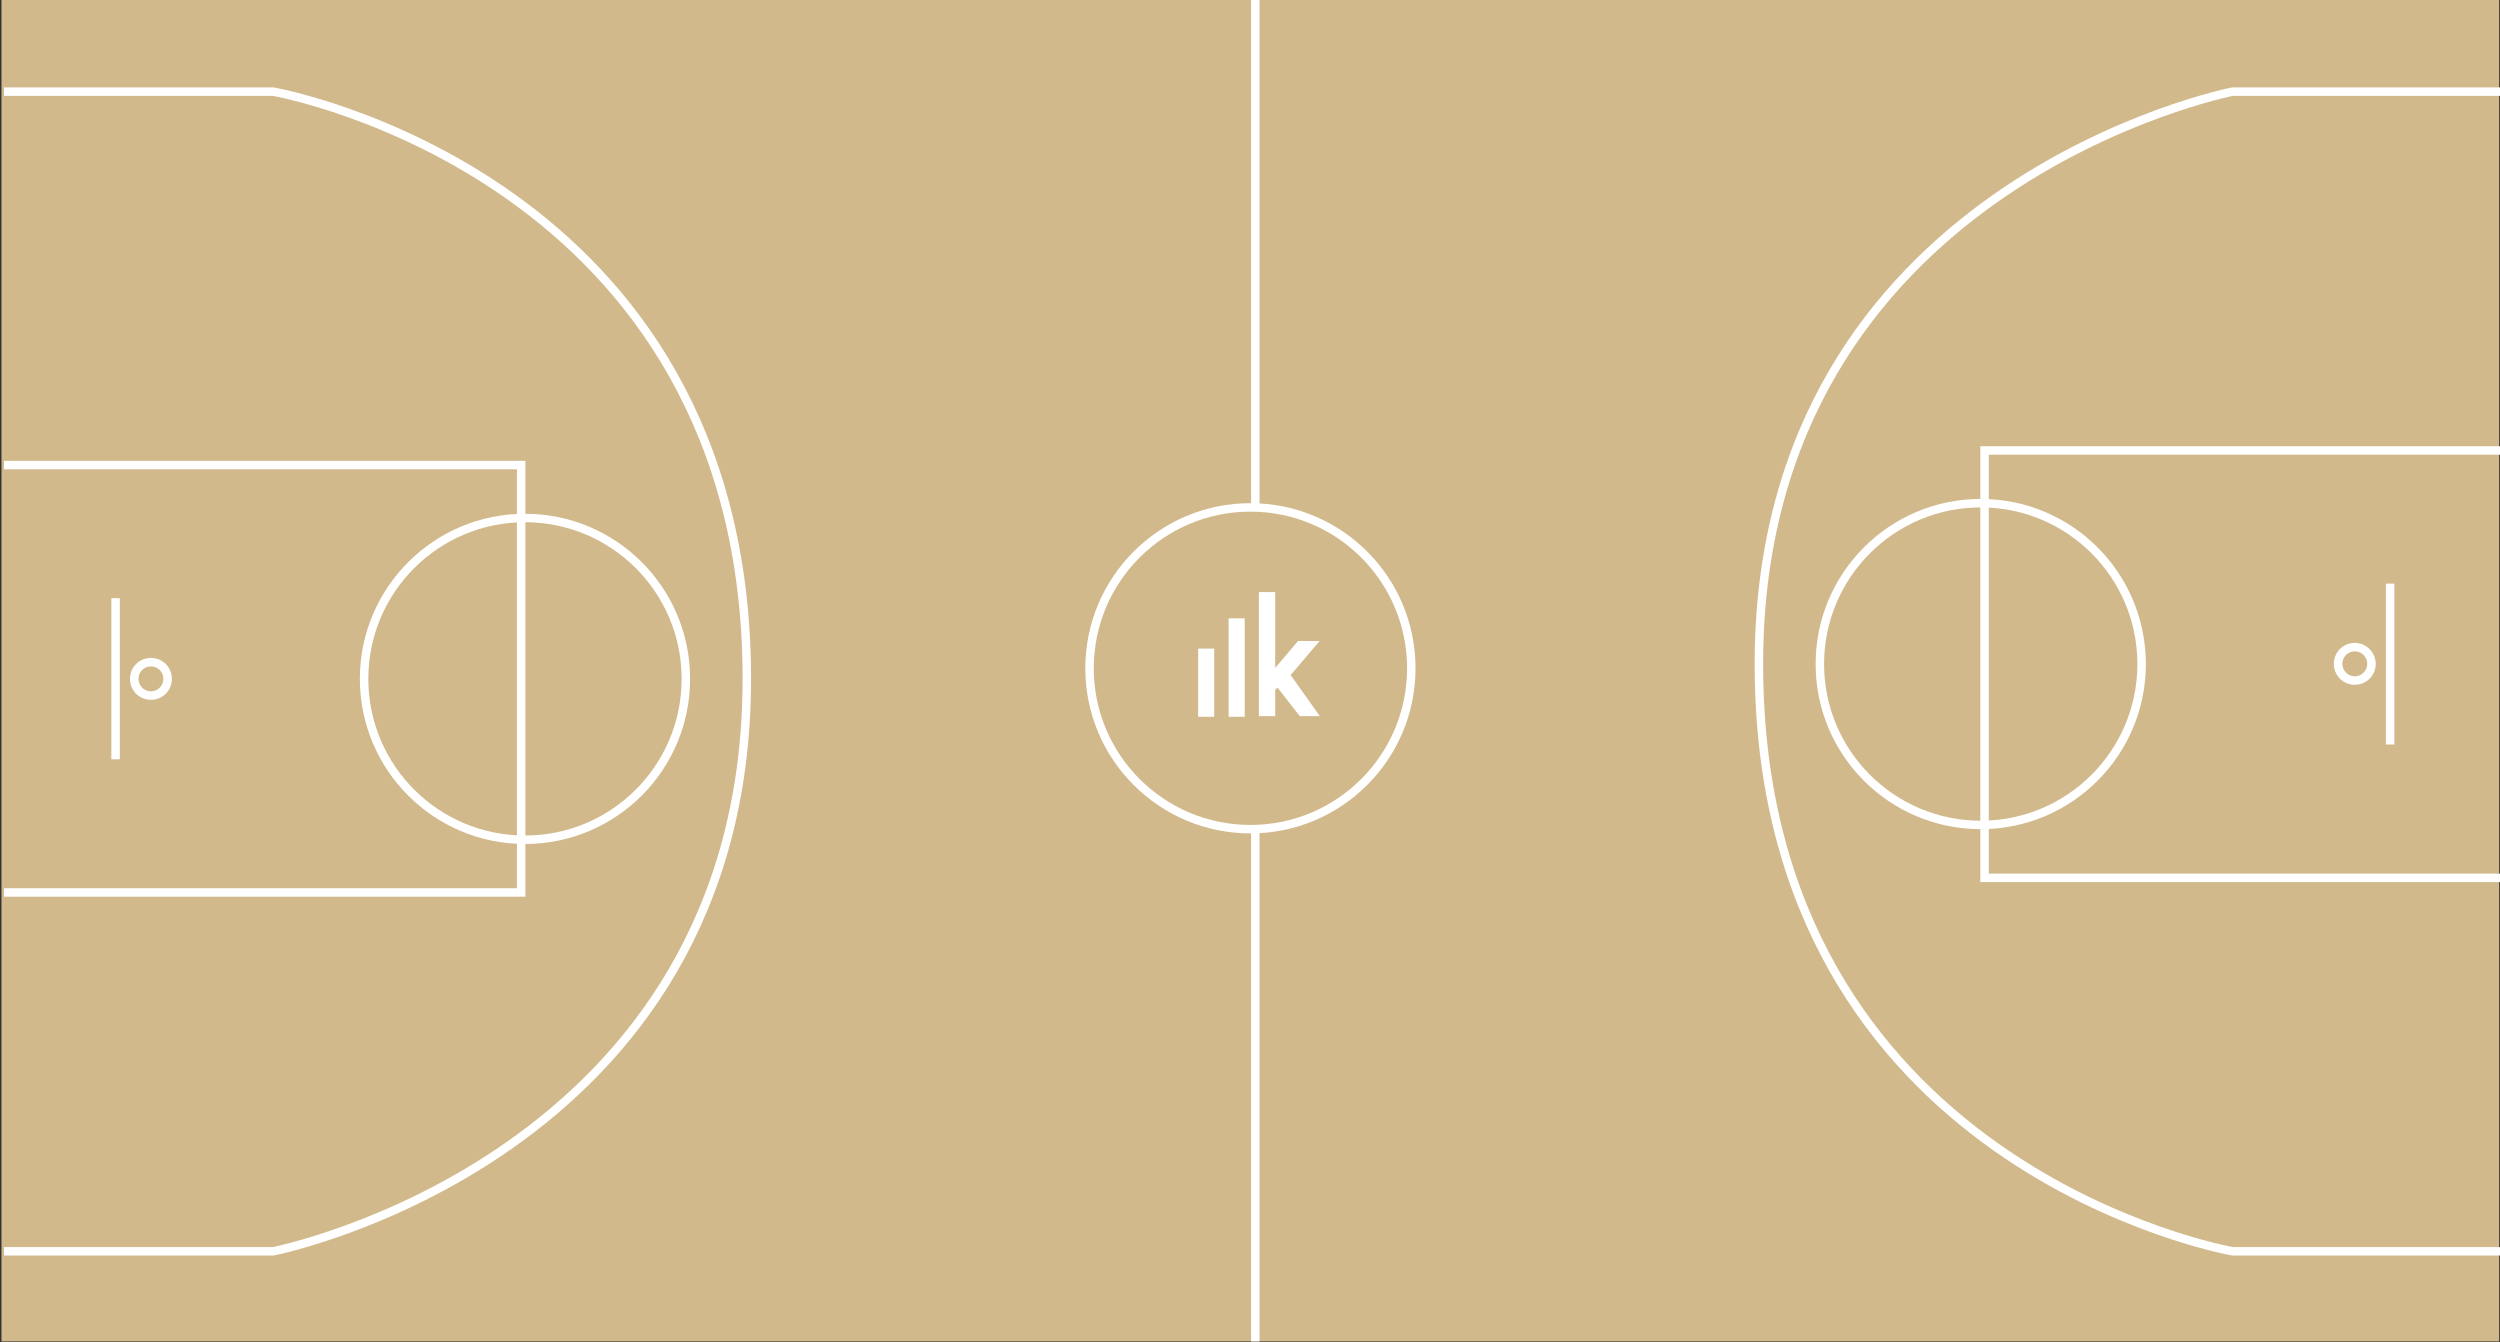 <?xml version="1.0" encoding="utf-8"?>
<!-- Generator: Adobe Illustrator 18.1.0, SVG Export Plug-In . SVG Version: 6.00 Build 0)  -->
<svg version="1.1" id="Layer_1" xmlns="http://www.w3.org/2000/svg" xmlns:xlink="http://www.w3.org/1999/xlink" x="0px" y="0px"
	 viewBox="0 0 1181 634" enable-background="new 0 0 1181 634" xml:space="preserve">
<rect x="0" y="0" width="1181" height="634" fill="#333333" stroke="none"/>
<g>
	<polygon fill="#D1B98B" points="0.7,633.7 0.7,-0.3 1180.6,-0.3 1180.6,633.7 	"/>
</g>
<g>
	<circle fill="none" stroke="#FFFFFF" stroke-width="4" stroke-miterlimit="10" cx="935.7" cy="313.7" r="76"/>
	<path fill="none" stroke="#FFFFFF" stroke-width="4" stroke-miterlimit="10" d="M1181.8,43.3h-127.2c0,0-223.7,44-223.7,270.4
		c0,238.3,223.7,277.4,223.7,277.4h127.2"/>
	<polyline fill="none" stroke="#FFFFFF" stroke-width="4" stroke-miterlimit="10" points="1181.8,212.8 937.5,212.8 937.5,414.7 
		1181.8,414.7 	"/>
	<line fill="none" stroke="#FFFFFF" stroke-width="4" stroke-miterlimit="10" x1="1129.1" y1="351.7" x2="1129.1" y2="275.7"/>
	<g>
		<path fill="#FFFFFF" d="M1112.4,307.7c3.3,0,5.9,2.7,5.9,5.9s-2.7,5.9-5.9,5.9s-5.9-2.7-5.9-5.9S1109.1,307.7,1112.4,307.7
			 M1112.4,303.7c-5.5,0-9.9,4.4-9.9,9.9c0,5.5,4.4,9.9,9.9,9.9c5.5,0,9.9-4.4,9.9-9.9C1122.3,308.2,1117.8,303.7,1112.4,303.7
			L1112.4,303.7z"/>
	</g>
</g>
<g>
	<circle fill="none" stroke="#FFFFFF" stroke-width="4" stroke-miterlimit="10" cx="248" cy="320.7" r="76"/>
	<path fill="none" stroke="#FFFFFF" stroke-width="4" stroke-miterlimit="10" d="M1.9,591.1h127.2c0,0,223.7-44,223.7-270.4
		c0-238.3-223.7-277.4-223.7-277.4H1.9"/>
	<polyline fill="none" stroke="#FFFFFF" stroke-width="4" stroke-miterlimit="10" points="1.9,421.6 246.2,421.6 246.2,219.7 
		1.9,219.7 	"/>
	<line fill="none" stroke="#FFFFFF" stroke-width="4" stroke-miterlimit="10" x1="54.6" y1="282.6" x2="54.6" y2="358.7"/>
	<g>
		<g>
			<path fill="#FFFFFF" d="M71.3,314.8c3.3,0,5.9,2.7,5.9,5.9s-2.7,5.9-5.9,5.9s-5.9-2.7-5.9-5.9S68,314.8,71.3,314.8 M71.3,310.8
				c-5.5,0-9.9,4.4-9.9,9.9c0,5.5,4.4,9.9,9.9,9.9c5.5,0,9.9-4.4,9.9-9.9C81.2,315.2,76.8,310.8,71.3,310.8L71.3,310.8z"/>
		</g>
	</g>
</g>
<g>
	<line fill="none" stroke="#FFFFFF" stroke-width="4" stroke-miterlimit="10" x1="593" y1="-0.4" x2="593" y2="240.7"/>
	<line fill="none" stroke="#FFFFFF" stroke-width="4" stroke-miterlimit="10" x1="593" y1="392.7" x2="593" y2="633.7"/>
	<circle fill="none" stroke="#FFFFFF" stroke-width="4" stroke-miterlimit="10" cx="590.7" cy="315.7" r="76"/>
	<g>
		<path fill="#FFFFFF" d="M602.5,315.4l10.7-12.6h10.2l-13.7,16.1l13.8,19.4h-9.5l-10.5-13.5l-1.1,1.1v12.4h-7.7v-58.6h7.7V315.4z"
			/>
		<rect x="566" y="306.4" fill="#FFFFFF" width="7.6" height="32.2"/>
		<rect x="580.4" y="292.1" fill="#FFFFFF" width="7.6" height="46.5"/>
	</g>
</g>
</svg>
